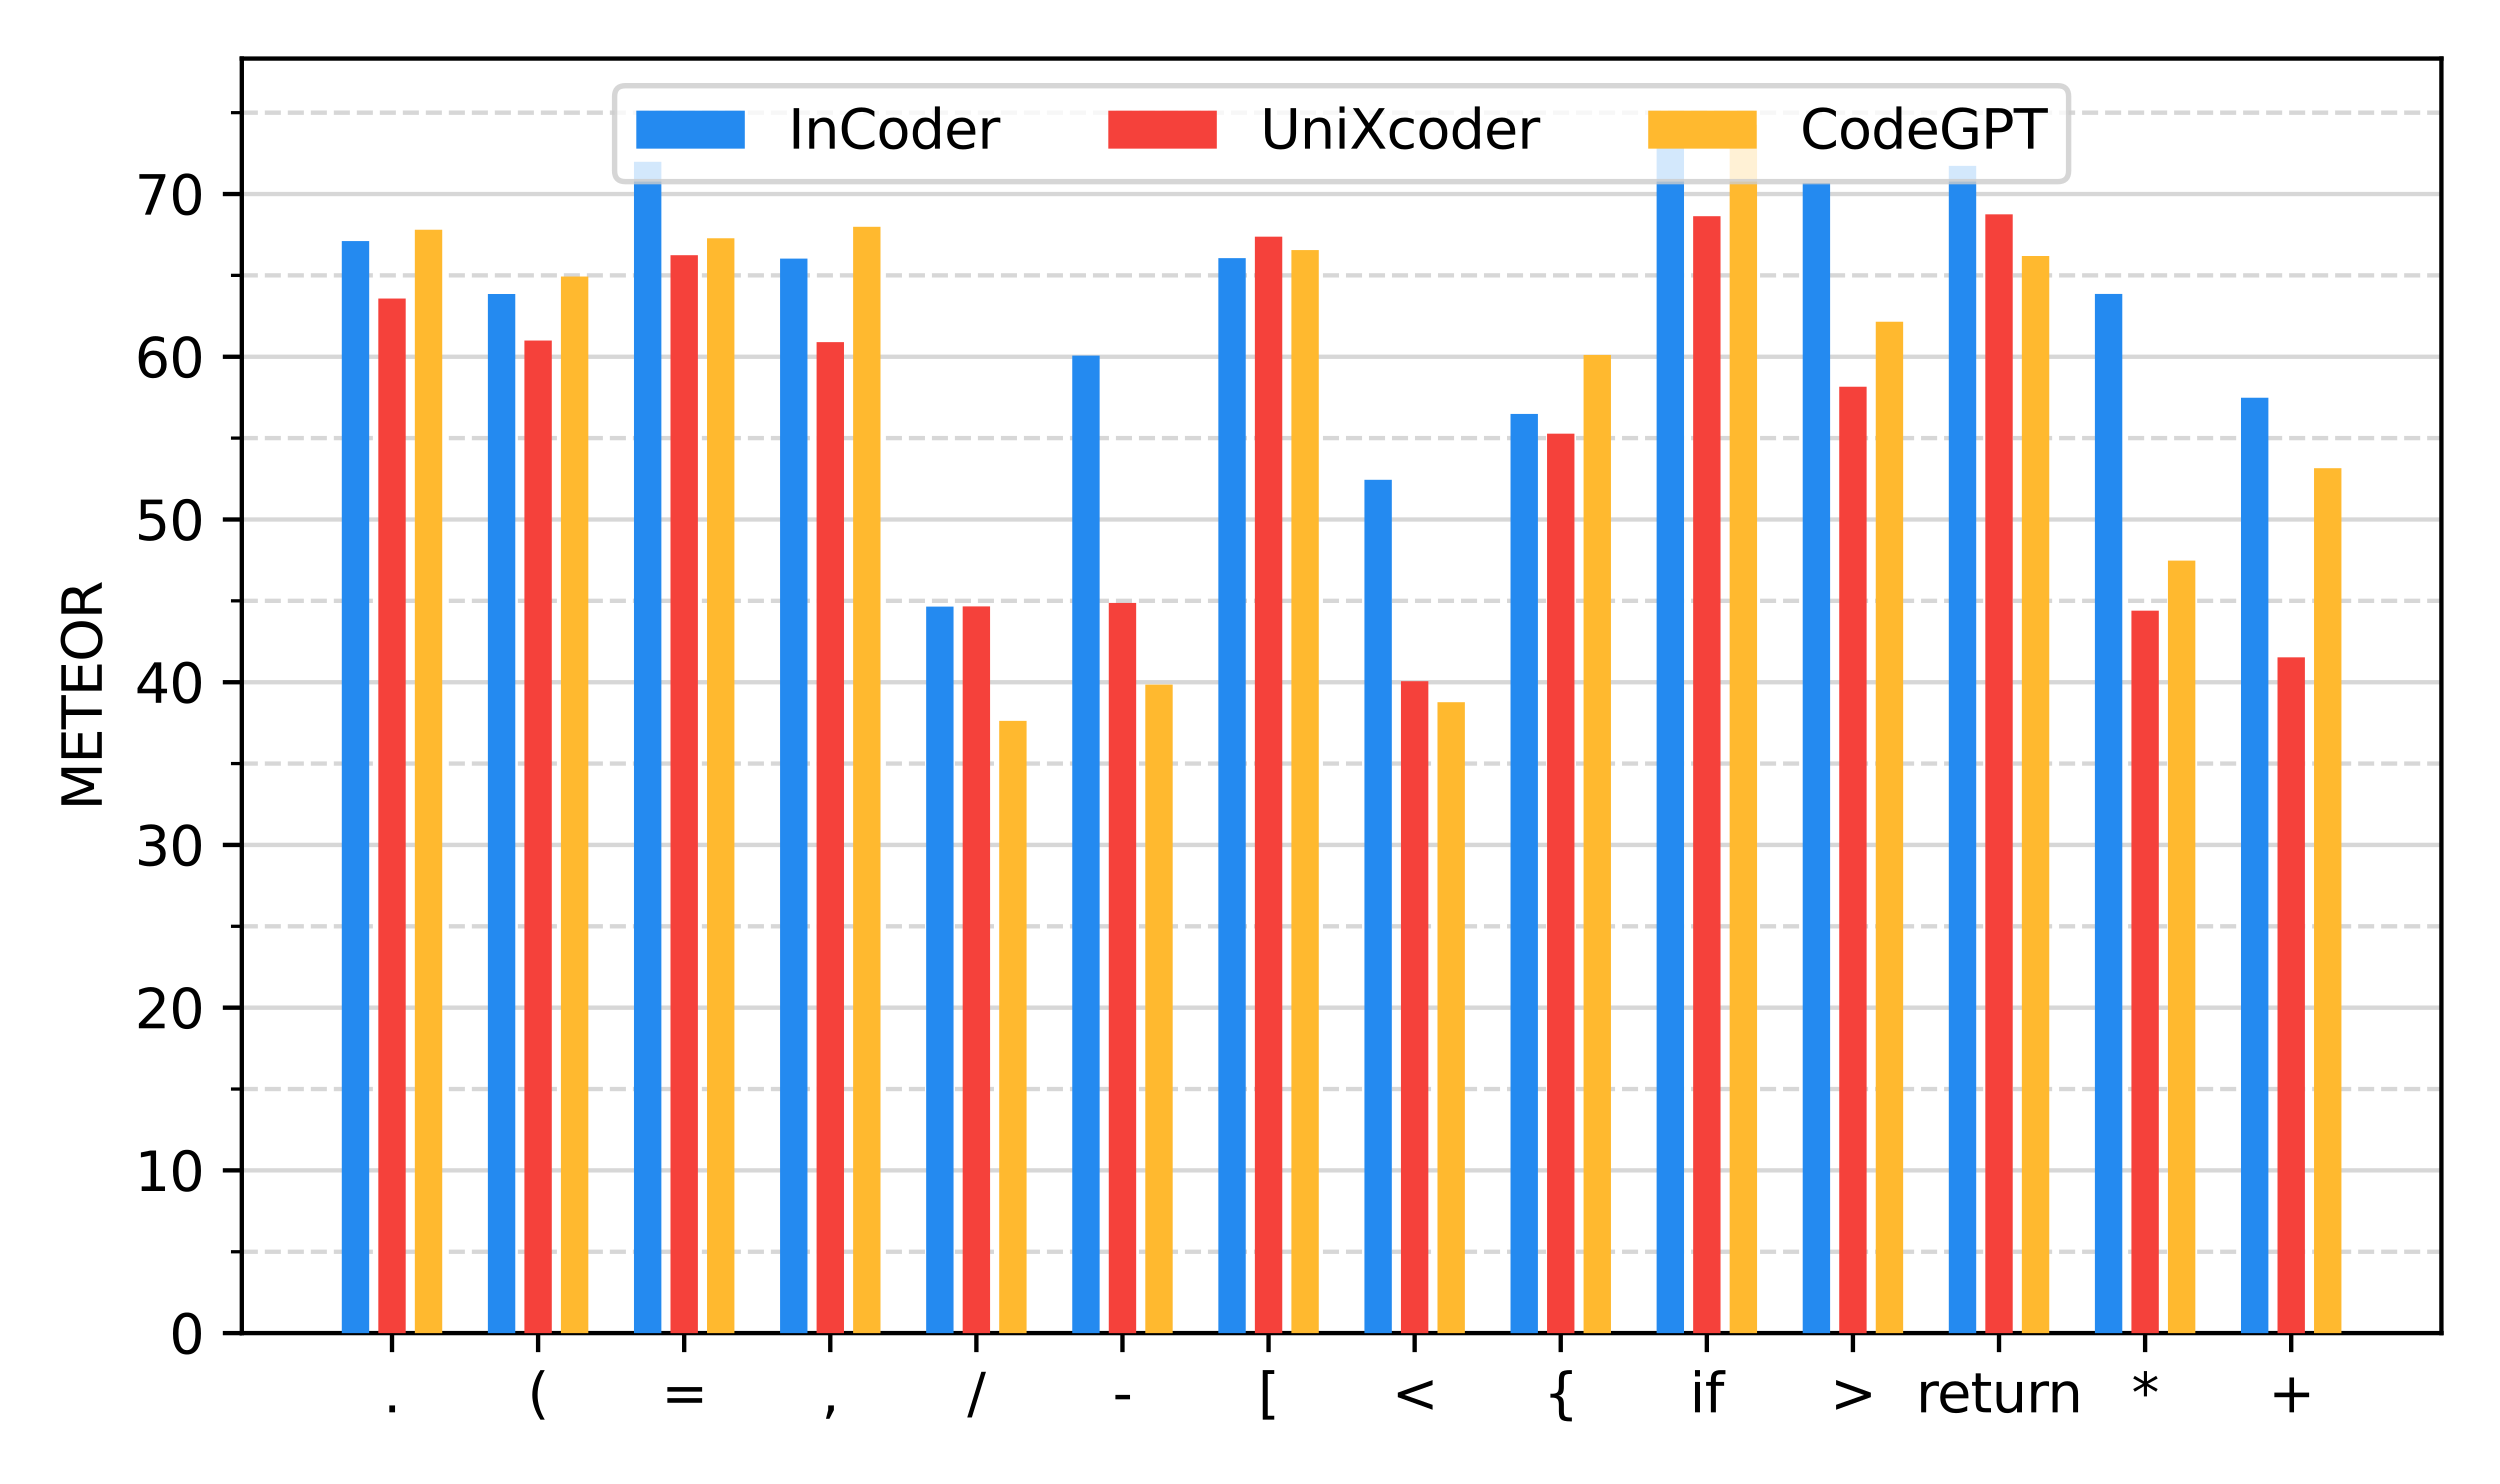 <?xml version="1.0" encoding="utf-8" standalone="no"?>
<!DOCTYPE svg PUBLIC "-//W3C//DTD SVG 1.1//EN"
  "http://www.w3.org/Graphics/SVG/1.1/DTD/svg11.dtd">
<svg xmlns:xlink="http://www.w3.org/1999/xlink" width="460.8pt" height="273.6pt" viewBox="0 0 460.8 273.6" xmlns="http://www.w3.org/2000/svg" version="1.1">
 <defs>
  <style type="text/css">*{stroke-linejoin: round; stroke-linecap: butt}</style>
 </defs>
 <g id="figure_1">
  <g id="patch_1">
   <path d="M 0 273.6 
L 460.8 273.6 
L 460.8 0 
L 0 0 
z
" style="fill: #ffffff"/>
  </g>
  <g id="axes_1">
   <g id="patch_2">
    <path d="M 44.57 245.72 
L 450 245.72 
L 450 10.8 
L 44.57 10.8 
z
" style="fill: #ffffff"/>
   </g>
   <g id="matplotlib.axis_1">
    <g id="xtick_1">
     <g id="line2d_1">
      <defs>
       <path id="me55e701be4" d="M 0 0 
L 0 3.5 
" style="stroke: #000000; stroke-width: 0.8"/>
      </defs>
      <g>
       <use xlink:href="#me55e701be4" x="72.255" y="245.72" style="stroke: #000000; stroke-width: 0.8"/>
      </g>
     </g>
     <g id="text_1">
      <!-- . -->
      <g transform="translate(70.666 260.318) scale(0.1 -0.1)">
       <defs>
        <path id="DejaVuSans-2e" d="M 684 794 
L 1344 794 
L 1344 0 
L 684 0 
L 684 794 
z
" transform="scale(0.016)"/>
       </defs>
       <use xlink:href="#DejaVuSans-2e"/>
      </g>
     </g>
    </g>
    <g id="xtick_2">
     <g id="line2d_2">
      <g>
       <use xlink:href="#me55e701be4" x="99.183" y="245.72" style="stroke: #000000; stroke-width: 0.8"/>
      </g>
     </g>
     <g id="text_2">
      <!-- ( -->
      <g transform="translate(97.232 260.318) scale(0.1 -0.1)">
       <defs>
        <path id="DejaVuSans-28" d="M 1984 4856 
Q 1566 4138 1362 3434 
Q 1159 2731 1159 2009 
Q 1159 1288 1364 580 
Q 1569 -128 1984 -844 
L 1484 -844 
Q 1016 -109 783 600 
Q 550 1309 550 2009 
Q 550 2706 781 3412 
Q 1013 4119 1484 4856 
L 1984 4856 
z
" transform="scale(0.016)"/>
       </defs>
       <use xlink:href="#DejaVuSans-28"/>
      </g>
     </g>
    </g>
    <g id="xtick_3">
     <g id="line2d_3">
      <g>
       <use xlink:href="#me55e701be4" x="126.11" y="245.72" style="stroke: #000000; stroke-width: 0.8"/>
      </g>
     </g>
     <g id="text_3">
      <!-- = -->
      <g transform="translate(121.921 260.318) scale(0.1 -0.1)">
       <defs>
        <path id="DejaVuSans-3d" d="M 678 2906 
L 4684 2906 
L 4684 2381 
L 678 2381 
L 678 2906 
z
M 678 1631 
L 4684 1631 
L 4684 1100 
L 678 1100 
L 678 1631 
z
" transform="scale(0.016)"/>
       </defs>
       <use xlink:href="#DejaVuSans-3d"/>
      </g>
     </g>
    </g>
    <g id="xtick_4">
     <g id="line2d_4">
      <g>
       <use xlink:href="#me55e701be4" x="153.038" y="245.72" style="stroke: #000000; stroke-width: 0.8"/>
      </g>
     </g>
     <g id="text_4">
      <!-- , -->
      <g transform="translate(151.449 260.318) scale(0.1 -0.1)">
       <defs>
        <path id="DejaVuSans-2c" d="M 750 794 
L 1409 794 
L 1409 256 
L 897 -744 
L 494 -744 
L 750 256 
L 750 794 
z
" transform="scale(0.016)"/>
       </defs>
       <use xlink:href="#DejaVuSans-2c"/>
      </g>
     </g>
    </g>
    <g id="xtick_5">
     <g id="line2d_5">
      <g>
       <use xlink:href="#me55e701be4" x="179.966" y="245.72" style="stroke: #000000; stroke-width: 0.8"/>
      </g>
     </g>
     <g id="text_5">
      <!-- / -->
      <g transform="translate(178.281 260.318) scale(0.1 -0.1)">
       <defs>
        <path id="DejaVuSans-2f" d="M 1625 4666 
L 2156 4666 
L 531 -594 
L 0 -594 
L 1625 4666 
z
" transform="scale(0.016)"/>
       </defs>
       <use xlink:href="#DejaVuSans-2f"/>
      </g>
     </g>
    </g>
    <g id="xtick_6">
     <g id="line2d_6">
      <g>
       <use xlink:href="#me55e701be4" x="206.893" y="245.72" style="stroke: #000000; stroke-width: 0.8"/>
      </g>
     </g>
     <g id="text_6">
      <!-- - -->
      <g transform="translate(205.09 260.318) scale(0.1 -0.1)">
       <defs>
        <path id="DejaVuSans-2d" d="M 313 2009 
L 1997 2009 
L 1997 1497 
L 313 1497 
L 313 2009 
z
" transform="scale(0.016)"/>
       </defs>
       <use xlink:href="#DejaVuSans-2d"/>
      </g>
     </g>
    </g>
    <g id="xtick_7">
     <g id="line2d_7">
      <g>
       <use xlink:href="#me55e701be4" x="233.821" y="245.72" style="stroke: #000000; stroke-width: 0.8"/>
      </g>
     </g>
     <g id="text_7">
      <!-- [ -->
      <g transform="translate(231.87 260.318) scale(0.1 -0.1)">
       <defs>
        <path id="DejaVuSans-5b" d="M 550 4863 
L 1875 4863 
L 1875 4416 
L 1125 4416 
L 1125 -397 
L 1875 -397 
L 1875 -844 
L 550 -844 
L 550 4863 
z
" transform="scale(0.016)"/>
       </defs>
       <use xlink:href="#DejaVuSans-5b"/>
      </g>
     </g>
    </g>
    <g id="xtick_8">
     <g id="line2d_8">
      <g>
       <use xlink:href="#me55e701be4" x="260.749" y="245.72" style="stroke: #000000; stroke-width: 0.8"/>
      </g>
     </g>
     <g id="text_8">
      <!-- &lt; -->
      <g transform="translate(256.559 260.318) scale(0.1 -0.1)">
       <defs>
        <path id="DejaVuSans-3c" d="M 4684 3150 
L 1459 2003 
L 4684 863 
L 4684 294 
L 678 1747 
L 678 2266 
L 4684 3719 
L 4684 3150 
z
" transform="scale(0.016)"/>
       </defs>
       <use xlink:href="#DejaVuSans-3c"/>
      </g>
     </g>
    </g>
    <g id="xtick_9">
     <g id="line2d_9">
      <g>
       <use xlink:href="#me55e701be4" x="287.677" y="245.72" style="stroke: #000000; stroke-width: 0.8"/>
      </g>
     </g>
     <g id="text_9">
      <!-- { -->
      <g transform="translate(284.495 260.318) scale(0.1 -0.1)">
       <defs>
        <path id="DejaVuSans-7b" d="M 3272 -594 
L 3272 -1044 
L 3078 -1044 
Q 2300 -1044 2036 -812 
Q 1772 -581 1772 109 
L 1772 856 
Q 1772 1328 1603 1509 
Q 1434 1691 991 1691 
L 800 1691 
L 800 2138 
L 991 2138 
Q 1438 2138 1605 2317 
Q 1772 2497 1772 2963 
L 1772 3713 
Q 1772 4403 2036 4633 
Q 2300 4863 3078 4863 
L 3272 4863 
L 3272 4416 
L 3059 4416 
Q 2619 4416 2484 4278 
Q 2350 4141 2350 3700 
L 2350 2925 
Q 2350 2434 2208 2212 
Q 2066 1991 1722 1913 
Q 2069 1828 2209 1606 
Q 2350 1384 2350 897 
L 2350 122 
Q 2350 -319 2484 -456 
Q 2619 -594 3059 -594 
L 3272 -594 
z
" transform="scale(0.016)"/>
       </defs>
       <use xlink:href="#DejaVuSans-7b"/>
      </g>
     </g>
    </g>
    <g id="xtick_10">
     <g id="line2d_10">
      <g>
       <use xlink:href="#me55e701be4" x="314.604" y="245.72" style="stroke: #000000; stroke-width: 0.8"/>
      </g>
     </g>
     <g id="text_10">
      <!-- if -->
      <g transform="translate(311.455 260.318) scale(0.1 -0.1)">
       <defs>
        <path id="DejaVuSans-69" d="M 603 3500 
L 1178 3500 
L 1178 0 
L 603 0 
L 603 3500 
z
M 603 4863 
L 1178 4863 
L 1178 4134 
L 603 4134 
L 603 4863 
z
" transform="scale(0.016)"/>
        <path id="DejaVuSans-66" d="M 2375 4863 
L 2375 4384 
L 1825 4384 
Q 1516 4384 1395 4259 
Q 1275 4134 1275 3809 
L 1275 3500 
L 2222 3500 
L 2222 3053 
L 1275 3053 
L 1275 0 
L 697 0 
L 697 3053 
L 147 3053 
L 147 3500 
L 697 3500 
L 697 3744 
Q 697 4328 969 4595 
Q 1241 4863 1831 4863 
L 2375 4863 
z
" transform="scale(0.016)"/>
       </defs>
       <use xlink:href="#DejaVuSans-69"/>
       <use xlink:href="#DejaVuSans-66" x="27.783"/>
      </g>
     </g>
    </g>
    <g id="xtick_11">
     <g id="line2d_11">
      <g>
       <use xlink:href="#me55e701be4" x="341.532" y="245.72" style="stroke: #000000; stroke-width: 0.8"/>
      </g>
     </g>
     <g id="text_11">
      <!-- &gt; -->
      <g transform="translate(337.342 260.318) scale(0.1 -0.1)">
       <defs>
        <path id="DejaVuSans-3e" d="M 678 3150 
L 678 3719 
L 4684 2266 
L 4684 1747 
L 678 294 
L 678 863 
L 3897 2003 
L 678 3150 
z
" transform="scale(0.016)"/>
       </defs>
       <use xlink:href="#DejaVuSans-3e"/>
      </g>
     </g>
    </g>
    <g id="xtick_12">
     <g id="line2d_12">
      <g>
       <use xlink:href="#me55e701be4" x="368.46" y="245.72" style="stroke: #000000; stroke-width: 0.8"/>
      </g>
     </g>
     <g id="text_12">
      <!-- return -->
      <g transform="translate(353.174 260.318) scale(0.1 -0.1)">
       <defs>
        <path id="DejaVuSans-72" d="M 2631 2963 
Q 2534 3019 2420 3045 
Q 2306 3072 2169 3072 
Q 1681 3072 1420 2755 
Q 1159 2438 1159 1844 
L 1159 0 
L 581 0 
L 581 3500 
L 1159 3500 
L 1159 2956 
Q 1341 3275 1631 3429 
Q 1922 3584 2338 3584 
Q 2397 3584 2469 3576 
Q 2541 3569 2628 3553 
L 2631 2963 
z
" transform="scale(0.016)"/>
        <path id="DejaVuSans-65" d="M 3597 1894 
L 3597 1613 
L 953 1613 
Q 991 1019 1311 708 
Q 1631 397 2203 397 
Q 2534 397 2845 478 
Q 3156 559 3463 722 
L 3463 178 
Q 3153 47 2828 -22 
Q 2503 -91 2169 -91 
Q 1331 -91 842 396 
Q 353 884 353 1716 
Q 353 2575 817 3079 
Q 1281 3584 2069 3584 
Q 2775 3584 3186 3129 
Q 3597 2675 3597 1894 
z
M 3022 2063 
Q 3016 2534 2758 2815 
Q 2500 3097 2075 3097 
Q 1594 3097 1305 2825 
Q 1016 2553 972 2059 
L 3022 2063 
z
" transform="scale(0.016)"/>
        <path id="DejaVuSans-74" d="M 1172 4494 
L 1172 3500 
L 2356 3500 
L 2356 3053 
L 1172 3053 
L 1172 1153 
Q 1172 725 1289 603 
Q 1406 481 1766 481 
L 2356 481 
L 2356 0 
L 1766 0 
Q 1100 0 847 248 
Q 594 497 594 1153 
L 594 3053 
L 172 3053 
L 172 3500 
L 594 3500 
L 594 4494 
L 1172 4494 
z
" transform="scale(0.016)"/>
        <path id="DejaVuSans-75" d="M 544 1381 
L 544 3500 
L 1119 3500 
L 1119 1403 
Q 1119 906 1312 657 
Q 1506 409 1894 409 
Q 2359 409 2629 706 
Q 2900 1003 2900 1516 
L 2900 3500 
L 3475 3500 
L 3475 0 
L 2900 0 
L 2900 538 
Q 2691 219 2414 64 
Q 2138 -91 1772 -91 
Q 1169 -91 856 284 
Q 544 659 544 1381 
z
M 1991 3584 
L 1991 3584 
z
" transform="scale(0.016)"/>
        <path id="DejaVuSans-6e" d="M 3513 2113 
L 3513 0 
L 2938 0 
L 2938 2094 
Q 2938 2591 2744 2837 
Q 2550 3084 2163 3084 
Q 1697 3084 1428 2787 
Q 1159 2491 1159 1978 
L 1159 0 
L 581 0 
L 581 3500 
L 1159 3500 
L 1159 2956 
Q 1366 3272 1645 3428 
Q 1925 3584 2291 3584 
Q 2894 3584 3203 3211 
Q 3513 2838 3513 2113 
z
" transform="scale(0.016)"/>
       </defs>
       <use xlink:href="#DejaVuSans-72"/>
       <use xlink:href="#DejaVuSans-65" x="38.863"/>
       <use xlink:href="#DejaVuSans-74" x="100.387"/>
       <use xlink:href="#DejaVuSans-75" x="139.596"/>
       <use xlink:href="#DejaVuSans-72" x="202.975"/>
       <use xlink:href="#DejaVuSans-6e" x="242.338"/>
      </g>
     </g>
    </g>
    <g id="xtick_13">
     <g id="line2d_13">
      <g>
       <use xlink:href="#me55e701be4" x="395.387" y="245.72" style="stroke: #000000; stroke-width: 0.8"/>
      </g>
     </g>
     <g id="text_13">
      <!-- * -->
      <g transform="translate(392.887 260.318) scale(0.1 -0.1)">
       <defs>
        <path id="DejaVuSans-2a" d="M 3009 3897 
L 1888 3291 
L 3009 2681 
L 2828 2375 
L 1778 3009 
L 1778 1831 
L 1422 1831 
L 1422 3009 
L 372 2375 
L 191 2681 
L 1313 3291 
L 191 3897 
L 372 4206 
L 1422 3572 
L 1422 4750 
L 1778 4750 
L 1778 3572 
L 2828 4206 
L 3009 3897 
z
" transform="scale(0.016)"/>
       </defs>
       <use xlink:href="#DejaVuSans-2a"/>
      </g>
     </g>
    </g>
    <g id="xtick_14">
     <g id="line2d_14">
      <g>
       <use xlink:href="#me55e701be4" x="422.315" y="245.72" style="stroke: #000000; stroke-width: 0.8"/>
      </g>
     </g>
     <g id="text_14">
      <!-- + -->
      <g transform="translate(418.125 260.318) scale(0.1 -0.1)">
       <defs>
        <path id="DejaVuSans-2b" d="M 2944 4013 
L 2944 2272 
L 4684 2272 
L 4684 1741 
L 2944 1741 
L 2944 0 
L 2419 0 
L 2419 1741 
L 678 1741 
L 678 2272 
L 2419 2272 
L 2419 4013 
L 2944 4013 
z
" transform="scale(0.016)"/>
       </defs>
       <use xlink:href="#DejaVuSans-2b"/>
      </g>
     </g>
    </g>
   </g>
   <g id="matplotlib.axis_2">
    <g id="ytick_1">
     <g id="line2d_15">
      <path d="M 44.57 245.72 
L 450 245.72 
" clip-path="url(#pa4c1c403ea)" style="fill: none; stroke: #b0b0b0; stroke-opacity: 0.5; stroke-width: 0.8; stroke-linecap: square"/>
     </g>
     <g id="line2d_16">
      <defs>
       <path id="m1d7ba1946b" d="M 0 0 
L -3.5 0 
" style="stroke: #000000; stroke-width: 0.8"/>
      </defs>
      <g>
       <use xlink:href="#m1d7ba1946b" x="44.57" y="245.72" style="stroke: #000000; stroke-width: 0.8"/>
      </g>
     </g>
     <g id="text_15">
      <!-- 0 -->
      <g transform="translate(31.207 249.519) scale(0.1 -0.1)">
       <defs>
        <path id="DejaVuSans-30" d="M 2034 4250 
Q 1547 4250 1301 3770 
Q 1056 3291 1056 2328 
Q 1056 1369 1301 889 
Q 1547 409 2034 409 
Q 2525 409 2770 889 
Q 3016 1369 3016 2328 
Q 3016 3291 2770 3770 
Q 2525 4250 2034 4250 
z
M 2034 4750 
Q 2819 4750 3233 4129 
Q 3647 3509 3647 2328 
Q 3647 1150 3233 529 
Q 2819 -91 2034 -91 
Q 1250 -91 836 529 
Q 422 1150 422 2328 
Q 422 3509 836 4129 
Q 1250 4750 2034 4750 
z
" transform="scale(0.016)"/>
       </defs>
       <use xlink:href="#DejaVuSans-30"/>
      </g>
     </g>
    </g>
    <g id="ytick_2">
     <g id="line2d_17">
      <path d="M 44.57 215.726 
L 450 215.726 
" clip-path="url(#pa4c1c403ea)" style="fill: none; stroke: #b0b0b0; stroke-opacity: 0.5; stroke-width: 0.8; stroke-linecap: square"/>
     </g>
     <g id="line2d_18">
      <g>
       <use xlink:href="#m1d7ba1946b" x="44.57" y="215.726" style="stroke: #000000; stroke-width: 0.8"/>
      </g>
     </g>
     <g id="text_16">
      <!-- 10 -->
      <g transform="translate(24.845 219.526) scale(0.1 -0.1)">
       <defs>
        <path id="DejaVuSans-31" d="M 794 531 
L 1825 531 
L 1825 4091 
L 703 3866 
L 703 4441 
L 1819 4666 
L 2450 4666 
L 2450 531 
L 3481 531 
L 3481 0 
L 794 0 
L 794 531 
z
" transform="scale(0.016)"/>
       </defs>
       <use xlink:href="#DejaVuSans-31"/>
       <use xlink:href="#DejaVuSans-30" x="63.623"/>
      </g>
     </g>
    </g>
    <g id="ytick_3">
     <g id="line2d_19">
      <path d="M 44.57 185.733 
L 450 185.733 
" clip-path="url(#pa4c1c403ea)" style="fill: none; stroke: #b0b0b0; stroke-opacity: 0.5; stroke-width: 0.8; stroke-linecap: square"/>
     </g>
     <g id="line2d_20">
      <g>
       <use xlink:href="#m1d7ba1946b" x="44.57" y="185.733" style="stroke: #000000; stroke-width: 0.8"/>
      </g>
     </g>
     <g id="text_17">
      <!-- 20 -->
      <g transform="translate(24.845 189.532) scale(0.1 -0.1)">
       <defs>
        <path id="DejaVuSans-32" d="M 1228 531 
L 3431 531 
L 3431 0 
L 469 0 
L 469 531 
Q 828 903 1448 1529 
Q 2069 2156 2228 2338 
Q 2531 2678 2651 2914 
Q 2772 3150 2772 3378 
Q 2772 3750 2511 3984 
Q 2250 4219 1831 4219 
Q 1534 4219 1204 4116 
Q 875 4013 500 3803 
L 500 4441 
Q 881 4594 1212 4672 
Q 1544 4750 1819 4750 
Q 2544 4750 2975 4387 
Q 3406 4025 3406 3419 
Q 3406 3131 3298 2873 
Q 3191 2616 2906 2266 
Q 2828 2175 2409 1742 
Q 1991 1309 1228 531 
z
" transform="scale(0.016)"/>
       </defs>
       <use xlink:href="#DejaVuSans-32"/>
       <use xlink:href="#DejaVuSans-30" x="63.623"/>
      </g>
     </g>
    </g>
    <g id="ytick_4">
     <g id="line2d_21">
      <path d="M 44.57 155.739 
L 450 155.739 
" clip-path="url(#pa4c1c403ea)" style="fill: none; stroke: #b0b0b0; stroke-opacity: 0.5; stroke-width: 0.8; stroke-linecap: square"/>
     </g>
     <g id="line2d_22">
      <g>
       <use xlink:href="#m1d7ba1946b" x="44.57" y="155.739" style="stroke: #000000; stroke-width: 0.8"/>
      </g>
     </g>
     <g id="text_18">
      <!-- 30 -->
      <g transform="translate(24.845 159.538) scale(0.1 -0.1)">
       <defs>
        <path id="DejaVuSans-33" d="M 2597 2516 
Q 3050 2419 3304 2112 
Q 3559 1806 3559 1356 
Q 3559 666 3084 287 
Q 2609 -91 1734 -91 
Q 1441 -91 1130 -33 
Q 819 25 488 141 
L 488 750 
Q 750 597 1062 519 
Q 1375 441 1716 441 
Q 2309 441 2620 675 
Q 2931 909 2931 1356 
Q 2931 1769 2642 2001 
Q 2353 2234 1838 2234 
L 1294 2234 
L 1294 2753 
L 1863 2753 
Q 2328 2753 2575 2939 
Q 2822 3125 2822 3475 
Q 2822 3834 2567 4026 
Q 2313 4219 1838 4219 
Q 1578 4219 1281 4162 
Q 984 4106 628 3988 
L 628 4550 
Q 988 4650 1302 4700 
Q 1616 4750 1894 4750 
Q 2613 4750 3031 4423 
Q 3450 4097 3450 3541 
Q 3450 3153 3228 2886 
Q 3006 2619 2597 2516 
z
" transform="scale(0.016)"/>
       </defs>
       <use xlink:href="#DejaVuSans-33"/>
       <use xlink:href="#DejaVuSans-30" x="63.623"/>
      </g>
     </g>
    </g>
    <g id="ytick_5">
     <g id="line2d_23">
      <path d="M 44.57 125.745 
L 450 125.745 
" clip-path="url(#pa4c1c403ea)" style="fill: none; stroke: #b0b0b0; stroke-opacity: 0.5; stroke-width: 0.8; stroke-linecap: square"/>
     </g>
     <g id="line2d_24">
      <g>
       <use xlink:href="#m1d7ba1946b" x="44.57" y="125.745" style="stroke: #000000; stroke-width: 0.8"/>
      </g>
     </g>
     <g id="text_19">
      <!-- 40 -->
      <g transform="translate(24.845 129.544) scale(0.1 -0.1)">
       <defs>
        <path id="DejaVuSans-34" d="M 2419 4116 
L 825 1625 
L 2419 1625 
L 2419 4116 
z
M 2253 4666 
L 3047 4666 
L 3047 1625 
L 3713 1625 
L 3713 1100 
L 3047 1100 
L 3047 0 
L 2419 0 
L 2419 1100 
L 313 1100 
L 313 1709 
L 2253 4666 
z
" transform="scale(0.016)"/>
       </defs>
       <use xlink:href="#DejaVuSans-34"/>
       <use xlink:href="#DejaVuSans-30" x="63.623"/>
      </g>
     </g>
    </g>
    <g id="ytick_6">
     <g id="line2d_25">
      <path d="M 44.57 95.752 
L 450 95.752 
" clip-path="url(#pa4c1c403ea)" style="fill: none; stroke: #b0b0b0; stroke-opacity: 0.5; stroke-width: 0.8; stroke-linecap: square"/>
     </g>
     <g id="line2d_26">
      <g>
       <use xlink:href="#m1d7ba1946b" x="44.57" y="95.752" style="stroke: #000000; stroke-width: 0.8"/>
      </g>
     </g>
     <g id="text_20">
      <!-- 50 -->
      <g transform="translate(24.845 99.551) scale(0.1 -0.1)">
       <defs>
        <path id="DejaVuSans-35" d="M 691 4666 
L 3169 4666 
L 3169 4134 
L 1269 4134 
L 1269 2991 
Q 1406 3038 1543 3061 
Q 1681 3084 1819 3084 
Q 2600 3084 3056 2656 
Q 3513 2228 3513 1497 
Q 3513 744 3044 326 
Q 2575 -91 1722 -91 
Q 1428 -91 1123 -41 
Q 819 9 494 109 
L 494 744 
Q 775 591 1075 516 
Q 1375 441 1709 441 
Q 2250 441 2565 725 
Q 2881 1009 2881 1497 
Q 2881 1984 2565 2268 
Q 2250 2553 1709 2553 
Q 1456 2553 1204 2497 
Q 953 2441 691 2322 
L 691 4666 
z
" transform="scale(0.016)"/>
       </defs>
       <use xlink:href="#DejaVuSans-35"/>
       <use xlink:href="#DejaVuSans-30" x="63.623"/>
      </g>
     </g>
    </g>
    <g id="ytick_7">
     <g id="line2d_27">
      <path d="M 44.57 65.758 
L 450 65.758 
" clip-path="url(#pa4c1c403ea)" style="fill: none; stroke: #b0b0b0; stroke-opacity: 0.5; stroke-width: 0.8; stroke-linecap: square"/>
     </g>
     <g id="line2d_28">
      <g>
       <use xlink:href="#m1d7ba1946b" x="44.57" y="65.758" style="stroke: #000000; stroke-width: 0.8"/>
      </g>
     </g>
     <g id="text_21">
      <!-- 60 -->
      <g transform="translate(24.845 69.557) scale(0.1 -0.1)">
       <defs>
        <path id="DejaVuSans-36" d="M 2113 2584 
Q 1688 2584 1439 2293 
Q 1191 2003 1191 1497 
Q 1191 994 1439 701 
Q 1688 409 2113 409 
Q 2538 409 2786 701 
Q 3034 994 3034 1497 
Q 3034 2003 2786 2293 
Q 2538 2584 2113 2584 
z
M 3366 4563 
L 3366 3988 
Q 3128 4100 2886 4159 
Q 2644 4219 2406 4219 
Q 1781 4219 1451 3797 
Q 1122 3375 1075 2522 
Q 1259 2794 1537 2939 
Q 1816 3084 2150 3084 
Q 2853 3084 3261 2657 
Q 3669 2231 3669 1497 
Q 3669 778 3244 343 
Q 2819 -91 2113 -91 
Q 1303 -91 875 529 
Q 447 1150 447 2328 
Q 447 3434 972 4092 
Q 1497 4750 2381 4750 
Q 2619 4750 2861 4703 
Q 3103 4656 3366 4563 
z
" transform="scale(0.016)"/>
       </defs>
       <use xlink:href="#DejaVuSans-36"/>
       <use xlink:href="#DejaVuSans-30" x="63.623"/>
      </g>
     </g>
    </g>
    <g id="ytick_8">
     <g id="line2d_29">
      <path d="M 44.57 35.764 
L 450 35.764 
" clip-path="url(#pa4c1c403ea)" style="fill: none; stroke: #b0b0b0; stroke-opacity: 0.5; stroke-width: 0.8; stroke-linecap: square"/>
     </g>
     <g id="line2d_30">
      <g>
       <use xlink:href="#m1d7ba1946b" x="44.57" y="35.764" style="stroke: #000000; stroke-width: 0.8"/>
      </g>
     </g>
     <g id="text_22">
      <!-- 70 -->
      <g transform="translate(24.845 39.563) scale(0.1 -0.1)">
       <defs>
        <path id="DejaVuSans-37" d="M 525 4666 
L 3525 4666 
L 3525 4397 
L 1831 0 
L 1172 0 
L 2766 4134 
L 525 4134 
L 525 4666 
z
" transform="scale(0.016)"/>
       </defs>
       <use xlink:href="#DejaVuSans-37"/>
       <use xlink:href="#DejaVuSans-30" x="63.623"/>
      </g>
     </g>
    </g>
    <g id="ytick_9">
     <g id="line2d_31">
      <path d="M 44.57 230.723 
L 450 230.723 
" clip-path="url(#pa4c1c403ea)" style="fill: none; stroke-dasharray: 2.96,1.28; stroke-dashoffset: 0; stroke: #b0b0b0; stroke-opacity: 0.5; stroke-width: 0.8"/>
     </g>
     <g id="line2d_32">
      <defs>
       <path id="mb977c8594a" d="M 0 0 
L -2 0 
" style="stroke: #000000; stroke-width: 0.6"/>
      </defs>
      <g>
       <use xlink:href="#mb977c8594a" x="44.57" y="230.723" style="stroke: #000000; stroke-width: 0.6"/>
      </g>
     </g>
    </g>
    <g id="ytick_10">
     <g id="line2d_33">
      <path d="M 44.57 200.729 
L 450 200.729 
" clip-path="url(#pa4c1c403ea)" style="fill: none; stroke-dasharray: 2.96,1.28; stroke-dashoffset: 0; stroke: #b0b0b0; stroke-opacity: 0.5; stroke-width: 0.8"/>
     </g>
     <g id="line2d_34">
      <g>
       <use xlink:href="#mb977c8594a" x="44.57" y="200.729" style="stroke: #000000; stroke-width: 0.6"/>
      </g>
     </g>
    </g>
    <g id="ytick_11">
     <g id="line2d_35">
      <path d="M 44.57 170.736 
L 450 170.736 
" clip-path="url(#pa4c1c403ea)" style="fill: none; stroke-dasharray: 2.96,1.28; stroke-dashoffset: 0; stroke: #b0b0b0; stroke-opacity: 0.5; stroke-width: 0.8"/>
     </g>
     <g id="line2d_36">
      <g>
       <use xlink:href="#mb977c8594a" x="44.57" y="170.736" style="stroke: #000000; stroke-width: 0.6"/>
      </g>
     </g>
    </g>
    <g id="ytick_12">
     <g id="line2d_37">
      <path d="M 44.57 140.742 
L 450 140.742 
" clip-path="url(#pa4c1c403ea)" style="fill: none; stroke-dasharray: 2.96,1.28; stroke-dashoffset: 0; stroke: #b0b0b0; stroke-opacity: 0.5; stroke-width: 0.8"/>
     </g>
     <g id="line2d_38">
      <g>
       <use xlink:href="#mb977c8594a" x="44.57" y="140.742" style="stroke: #000000; stroke-width: 0.6"/>
      </g>
     </g>
    </g>
    <g id="ytick_13">
     <g id="line2d_39">
      <path d="M 44.57 110.748 
L 450 110.748 
" clip-path="url(#pa4c1c403ea)" style="fill: none; stroke-dasharray: 2.96,1.28; stroke-dashoffset: 0; stroke: #b0b0b0; stroke-opacity: 0.5; stroke-width: 0.8"/>
     </g>
     <g id="line2d_40">
      <g>
       <use xlink:href="#mb977c8594a" x="44.57" y="110.748" style="stroke: #000000; stroke-width: 0.6"/>
      </g>
     </g>
    </g>
    <g id="ytick_14">
     <g id="line2d_41">
      <path d="M 44.57 80.755 
L 450 80.755 
" clip-path="url(#pa4c1c403ea)" style="fill: none; stroke-dasharray: 2.96,1.28; stroke-dashoffset: 0; stroke: #b0b0b0; stroke-opacity: 0.5; stroke-width: 0.8"/>
     </g>
     <g id="line2d_42">
      <g>
       <use xlink:href="#mb977c8594a" x="44.57" y="80.755" style="stroke: #000000; stroke-width: 0.6"/>
      </g>
     </g>
    </g>
    <g id="ytick_15">
     <g id="line2d_43">
      <path d="M 44.57 50.761 
L 450 50.761 
" clip-path="url(#pa4c1c403ea)" style="fill: none; stroke-dasharray: 2.96,1.28; stroke-dashoffset: 0; stroke: #b0b0b0; stroke-opacity: 0.5; stroke-width: 0.8"/>
     </g>
     <g id="line2d_44">
      <g>
       <use xlink:href="#mb977c8594a" x="44.57" y="50.761" style="stroke: #000000; stroke-width: 0.6"/>
      </g>
     </g>
    </g>
    <g id="ytick_16">
     <g id="line2d_45">
      <path d="M 44.57 20.767 
L 450 20.767 
" clip-path="url(#pa4c1c403ea)" style="fill: none; stroke-dasharray: 2.96,1.28; stroke-dashoffset: 0; stroke: #b0b0b0; stroke-opacity: 0.5; stroke-width: 0.8"/>
     </g>
     <g id="line2d_46">
      <g>
       <use xlink:href="#mb977c8594a" x="44.57" y="20.767" style="stroke: #000000; stroke-width: 0.6"/>
      </g>
     </g>
    </g>
    <g id="text_23">
     <!-- METEOR -->
     <g transform="translate(18.765 149.357) rotate(-90) scale(0.1 -0.1)">
      <defs>
       <path id="DejaVuSans-4d" d="M 628 4666 
L 1569 4666 
L 2759 1491 
L 3956 4666 
L 4897 4666 
L 4897 0 
L 4281 0 
L 4281 4097 
L 3078 897 
L 2444 897 
L 1241 4097 
L 1241 0 
L 628 0 
L 628 4666 
z
" transform="scale(0.016)"/>
       <path id="DejaVuSans-45" d="M 628 4666 
L 3578 4666 
L 3578 4134 
L 1259 4134 
L 1259 2753 
L 3481 2753 
L 3481 2222 
L 1259 2222 
L 1259 531 
L 3634 531 
L 3634 0 
L 628 0 
L 628 4666 
z
" transform="scale(0.016)"/>
       <path id="DejaVuSans-54" d="M -19 4666 
L 3928 4666 
L 3928 4134 
L 2272 4134 
L 2272 0 
L 1638 0 
L 1638 4134 
L -19 4134 
L -19 4666 
z
" transform="scale(0.016)"/>
       <path id="DejaVuSans-4f" d="M 2522 4238 
Q 1834 4238 1429 3725 
Q 1025 3213 1025 2328 
Q 1025 1447 1429 934 
Q 1834 422 2522 422 
Q 3209 422 3611 934 
Q 4013 1447 4013 2328 
Q 4013 3213 3611 3725 
Q 3209 4238 2522 4238 
z
M 2522 4750 
Q 3503 4750 4090 4092 
Q 4678 3434 4678 2328 
Q 4678 1225 4090 567 
Q 3503 -91 2522 -91 
Q 1538 -91 948 565 
Q 359 1222 359 2328 
Q 359 3434 948 4092 
Q 1538 4750 2522 4750 
z
" transform="scale(0.016)"/>
       <path id="DejaVuSans-52" d="M 2841 2188 
Q 3044 2119 3236 1894 
Q 3428 1669 3622 1275 
L 4263 0 
L 3584 0 
L 2988 1197 
Q 2756 1666 2539 1819 
Q 2322 1972 1947 1972 
L 1259 1972 
L 1259 0 
L 628 0 
L 628 4666 
L 2053 4666 
Q 2853 4666 3247 4331 
Q 3641 3997 3641 3322 
Q 3641 2881 3436 2590 
Q 3231 2300 2841 2188 
z
M 1259 4147 
L 1259 2491 
L 2053 2491 
Q 2509 2491 2742 2702 
Q 2975 2913 2975 3322 
Q 2975 3731 2742 3939 
Q 2509 4147 2053 4147 
L 1259 4147 
z
" transform="scale(0.016)"/>
      </defs>
      <use xlink:href="#DejaVuSans-4d"/>
      <use xlink:href="#DejaVuSans-45" x="86.279"/>
      <use xlink:href="#DejaVuSans-54" x="149.463"/>
      <use xlink:href="#DejaVuSans-45" x="210.547"/>
      <use xlink:href="#DejaVuSans-4f" x="273.73"/>
      <use xlink:href="#DejaVuSans-52" x="352.441"/>
     </g>
    </g>
   </g>
   <g id="patch_3">
    <path d="M 44.57 245.72 
L 44.57 10.8 
" style="fill: none; stroke: #000000; stroke-width: 0.8; stroke-linejoin: miter; stroke-linecap: square"/>
   </g>
   <g id="patch_4">
    <path d="M 450 245.72 
L 450 10.8 
" style="fill: none; stroke: #000000; stroke-width: 0.8; stroke-linejoin: miter; stroke-linecap: square"/>
   </g>
   <g id="patch_5">
    <path d="M 44.57 245.72 
L 450 245.72 
" style="fill: none; stroke: #000000; stroke-width: 0.8; stroke-linejoin: miter; stroke-linecap: square"/>
   </g>
   <g id="patch_6">
    <path d="M 44.57 10.8 
L 450 10.8 
" style="fill: none; stroke: #000000; stroke-width: 0.8; stroke-linejoin: miter; stroke-linecap: square"/>
   </g>
   <g id="patch_7">
    <path d="M 62.999 245.72 
L 68.048 245.72 
L 68.048 44.429 
L 62.999 44.429 
z
" clip-path="url(#pa4c1c403ea)" style="fill: #248af0"/>
   </g>
   <g id="patch_8">
    <path d="M 89.926 245.72 
L 94.975 245.72 
L 94.975 54.19 
L 89.926 54.19 
z
" clip-path="url(#pa4c1c403ea)" style="fill: #248af0"/>
   </g>
   <g id="patch_9">
    <path d="M 116.854 245.72 
L 121.903 245.72 
L 121.903 29.827 
L 116.854 29.827 
z
" clip-path="url(#pa4c1c403ea)" style="fill: #248af0"/>
   </g>
   <g id="patch_10">
    <path d="M 143.782 245.72 
L 148.831 245.72 
L 148.831 47.662 
L 143.782 47.662 
z
" clip-path="url(#pa4c1c403ea)" style="fill: #248af0"/>
   </g>
   <g id="patch_11">
    <path d="M 170.709 245.72 
L 175.758 245.72 
L 175.758 111.804 
L 170.709 111.804 
z
" clip-path="url(#pa4c1c403ea)" style="fill: #248af0"/>
   </g>
   <g id="patch_12">
    <path d="M 197.637 245.72 
L 202.686 245.72 
L 202.686 65.542 
L 197.637 65.542 
z
" clip-path="url(#pa4c1c403ea)" style="fill: #248af0"/>
   </g>
   <g id="patch_13">
    <path d="M 224.565 245.72 
L 229.614 245.72 
L 229.614 47.584 
L 224.565 47.584 
z
" clip-path="url(#pa4c1c403ea)" style="fill: #248af0"/>
   </g>
   <g id="patch_14">
    <path d="M 251.492 245.72 
L 256.541 245.72 
L 256.541 88.44 
L 251.492 88.44 
z
" clip-path="url(#pa4c1c403ea)" style="fill: #248af0"/>
   </g>
   <g id="patch_15">
    <path d="M 278.42 245.72 
L 283.469 245.72 
L 283.469 76.3 
L 278.42 76.3 
z
" clip-path="url(#pa4c1c403ea)" style="fill: #248af0"/>
   </g>
   <g id="patch_16">
    <path d="M 305.348 245.72 
L 310.397 245.72 
L 310.397 21.987 
L 305.348 21.987 
z
" clip-path="url(#pa4c1c403ea)" style="fill: #248af0"/>
   </g>
   <g id="patch_17">
    <path d="M 332.276 245.72 
L 337.324 245.72 
L 337.324 33.729 
L 332.276 33.729 
z
" clip-path="url(#pa4c1c403ea)" style="fill: #248af0"/>
   </g>
   <g id="patch_18">
    <path d="M 359.203 245.72 
L 364.252 245.72 
L 364.252 30.568 
L 359.203 30.568 
z
" clip-path="url(#pa4c1c403ea)" style="fill: #248af0"/>
   </g>
   <g id="patch_19">
    <path d="M 386.131 245.72 
L 391.18 245.72 
L 391.18 54.172 
L 386.131 54.172 
z
" clip-path="url(#pa4c1c403ea)" style="fill: #248af0"/>
   </g>
   <g id="patch_20">
    <path d="M 413.059 245.72 
L 418.108 245.72 
L 418.108 73.307 
L 413.059 73.307 
z
" clip-path="url(#pa4c1c403ea)" style="fill: #248af0"/>
   </g>
   <g id="patch_21">
    <path d="M 69.731 245.72 
L 74.779 245.72 
L 74.779 55.027 
L 69.731 55.027 
z
" clip-path="url(#pa4c1c403ea)" style="fill: #f5413b"/>
   </g>
   <g id="patch_22">
    <path d="M 96.658 245.72 
L 101.707 245.72 
L 101.707 62.765 
L 96.658 62.765 
z
" clip-path="url(#pa4c1c403ea)" style="fill: #f5413b"/>
   </g>
   <g id="patch_23">
    <path d="M 123.586 245.72 
L 128.635 245.72 
L 128.635 47.041 
L 123.586 47.041 
z
" clip-path="url(#pa4c1c403ea)" style="fill: #f5413b"/>
   </g>
   <g id="patch_24">
    <path d="M 150.514 245.72 
L 155.563 245.72 
L 155.563 63.064 
L 150.514 63.064 
z
" clip-path="url(#pa4c1c403ea)" style="fill: #f5413b"/>
   </g>
   <g id="patch_25">
    <path d="M 177.441 245.72 
L 182.49 245.72 
L 182.49 111.774 
L 177.441 111.774 
z
" clip-path="url(#pa4c1c403ea)" style="fill: #f5413b"/>
   </g>
   <g id="patch_26">
    <path d="M 204.369 245.72 
L 209.418 245.72 
L 209.418 111.134 
L 204.369 111.134 
z
" clip-path="url(#pa4c1c403ea)" style="fill: #f5413b"/>
   </g>
   <g id="patch_27">
    <path d="M 231.297 245.72 
L 236.346 245.72 
L 236.346 43.626 
L 231.297 43.626 
z
" clip-path="url(#pa4c1c403ea)" style="fill: #f5413b"/>
   </g>
   <g id="patch_28">
    <path d="M 258.224 245.72 
L 263.273 245.72 
L 263.273 125.553 
L 258.224 125.553 
z
" clip-path="url(#pa4c1c403ea)" style="fill: #f5413b"/>
   </g>
   <g id="patch_29">
    <path d="M 285.152 245.72 
L 290.201 245.72 
L 290.201 79.931 
L 285.152 79.931 
z
" clip-path="url(#pa4c1c403ea)" style="fill: #f5413b"/>
   </g>
   <g id="patch_30">
    <path d="M 312.08 245.72 
L 317.129 245.72 
L 317.129 39.846 
L 312.08 39.846 
z
" clip-path="url(#pa4c1c403ea)" style="fill: #f5413b"/>
   </g>
   <g id="patch_31">
    <path d="M 339.007 245.72 
L 344.056 245.72 
L 344.056 71.277 
L 339.007 71.277 
z
" clip-path="url(#pa4c1c403ea)" style="fill: #f5413b"/>
   </g>
   <g id="patch_32">
    <path d="M 365.935 245.72 
L 370.984 245.72 
L 370.984 39.5 
L 365.935 39.5 
z
" clip-path="url(#pa4c1c403ea)" style="fill: #f5413b"/>
   </g>
   <g id="patch_33">
    <path d="M 392.863 245.72 
L 397.912 245.72 
L 397.912 112.557 
L 392.863 112.557 
z
" clip-path="url(#pa4c1c403ea)" style="fill: #f5413b"/>
   </g>
   <g id="patch_34">
    <path d="M 419.791 245.72 
L 424.839 245.72 
L 424.839 121.159 
L 419.791 121.159 
z
" clip-path="url(#pa4c1c403ea)" style="fill: #f5413b"/>
   </g>
   <g id="patch_35">
    <path d="M 76.462 245.72 
L 81.511 245.72 
L 81.511 42.349 
L 76.462 42.349 
z
" clip-path="url(#pa4c1c403ea)" style="fill: #ffb92f"/>
   </g>
   <g id="patch_36">
    <path d="M 103.39 245.72 
L 108.439 245.72 
L 108.439 50.975 
L 103.39 50.975 
z
" clip-path="url(#pa4c1c403ea)" style="fill: #ffb92f"/>
   </g>
   <g id="patch_37">
    <path d="M 130.318 245.72 
L 135.367 245.72 
L 135.367 43.92 
L 130.318 43.92 
z
" clip-path="url(#pa4c1c403ea)" style="fill: #ffb92f"/>
   </g>
   <g id="patch_38">
    <path d="M 157.246 245.72 
L 162.294 245.72 
L 162.294 41.803 
L 157.246 41.803 
z
" clip-path="url(#pa4c1c403ea)" style="fill: #ffb92f"/>
   </g>
   <g id="patch_39">
    <path d="M 184.173 245.72 
L 189.222 245.72 
L 189.222 132.867 
L 184.173 132.867 
z
" clip-path="url(#pa4c1c403ea)" style="fill: #ffb92f"/>
   </g>
   <g id="patch_40">
    <path d="M 211.101 245.72 
L 216.15 245.72 
L 216.15 126.185 
L 211.101 126.185 
z
" clip-path="url(#pa4c1c403ea)" style="fill: #ffb92f"/>
   </g>
   <g id="patch_41">
    <path d="M 238.029 245.72 
L 243.078 245.72 
L 243.078 46.089 
L 238.029 46.089 
z
" clip-path="url(#pa4c1c403ea)" style="fill: #ffb92f"/>
   </g>
   <g id="patch_42">
    <path d="M 264.956 245.72 
L 270.005 245.72 
L 270.005 129.427 
L 264.956 129.427 
z
" clip-path="url(#pa4c1c403ea)" style="fill: #ffb92f"/>
   </g>
   <g id="patch_43">
    <path d="M 291.884 245.72 
L 296.933 245.72 
L 296.933 65.421 
L 291.884 65.421 
z
" clip-path="url(#pa4c1c403ea)" style="fill: #ffb92f"/>
   </g>
   <g id="patch_44">
    <path d="M 318.812 245.72 
L 323.861 245.72 
L 323.861 23.009 
L 318.812 23.009 
z
" clip-path="url(#pa4c1c403ea)" style="fill: #ffb92f"/>
   </g>
   <g id="patch_45">
    <path d="M 345.739 245.72 
L 350.788 245.72 
L 350.788 59.305 
L 345.739 59.305 
z
" clip-path="url(#pa4c1c403ea)" style="fill: #ffb92f"/>
   </g>
   <g id="patch_46">
    <path d="M 372.667 245.72 
L 377.716 245.72 
L 377.716 47.187 
L 372.667 47.187 
z
" clip-path="url(#pa4c1c403ea)" style="fill: #ffb92f"/>
   </g>
   <g id="patch_47">
    <path d="M 399.595 245.72 
L 404.644 245.72 
L 404.644 103.33 
L 399.595 103.33 
z
" clip-path="url(#pa4c1c403ea)" style="fill: #ffb92f"/>
   </g>
   <g id="patch_48">
    <path d="M 426.522 245.72 
L 431.571 245.72 
L 431.571 86.303 
L 426.522 86.303 
z
" clip-path="url(#pa4c1c403ea)" style="fill: #ffb92f"/>
   </g>
   <g id="legend_1">
    <g id="patch_49">
     <path d="M 115.283 33.478 
L 379.287 33.478 
Q 381.287 33.478 381.287 31.478 
L 381.287 17.8 
Q 381.287 15.8 379.287 15.8 
L 115.283 15.8 
Q 113.283 15.8 113.283 17.8 
L 113.283 31.478 
Q 113.283 33.478 115.283 33.478 
z
" style="fill: #ffffff; opacity: 0.8; stroke: #cccccc; stroke-linejoin: miter"/>
    </g>
    <g id="patch_50">
     <path d="M 117.283 27.398 
L 137.283 27.398 
L 137.283 20.398 
L 117.283 20.398 
z
" style="fill: #248af0"/>
    </g>
    <g id="text_24">
     <!-- InCoder -->
     <g transform="translate(145.283 27.398) scale(0.1 -0.1)">
      <defs>
       <path id="DejaVuSans-49" d="M 628 4666 
L 1259 4666 
L 1259 0 
L 628 0 
L 628 4666 
z
" transform="scale(0.016)"/>
       <path id="DejaVuSans-43" d="M 4122 4306 
L 4122 3641 
Q 3803 3938 3442 4084 
Q 3081 4231 2675 4231 
Q 1875 4231 1450 3742 
Q 1025 3253 1025 2328 
Q 1025 1406 1450 917 
Q 1875 428 2675 428 
Q 3081 428 3442 575 
Q 3803 722 4122 1019 
L 4122 359 
Q 3791 134 3420 21 
Q 3050 -91 2638 -91 
Q 1578 -91 968 557 
Q 359 1206 359 2328 
Q 359 3453 968 4101 
Q 1578 4750 2638 4750 
Q 3056 4750 3426 4639 
Q 3797 4528 4122 4306 
z
" transform="scale(0.016)"/>
       <path id="DejaVuSans-6f" d="M 1959 3097 
Q 1497 3097 1228 2736 
Q 959 2375 959 1747 
Q 959 1119 1226 758 
Q 1494 397 1959 397 
Q 2419 397 2687 759 
Q 2956 1122 2956 1747 
Q 2956 2369 2687 2733 
Q 2419 3097 1959 3097 
z
M 1959 3584 
Q 2709 3584 3137 3096 
Q 3566 2609 3566 1747 
Q 3566 888 3137 398 
Q 2709 -91 1959 -91 
Q 1206 -91 779 398 
Q 353 888 353 1747 
Q 353 2609 779 3096 
Q 1206 3584 1959 3584 
z
" transform="scale(0.016)"/>
       <path id="DejaVuSans-64" d="M 2906 2969 
L 2906 4863 
L 3481 4863 
L 3481 0 
L 2906 0 
L 2906 525 
Q 2725 213 2448 61 
Q 2172 -91 1784 -91 
Q 1150 -91 751 415 
Q 353 922 353 1747 
Q 353 2572 751 3078 
Q 1150 3584 1784 3584 
Q 2172 3584 2448 3432 
Q 2725 3281 2906 2969 
z
M 947 1747 
Q 947 1113 1208 752 
Q 1469 391 1925 391 
Q 2381 391 2643 752 
Q 2906 1113 2906 1747 
Q 2906 2381 2643 2742 
Q 2381 3103 1925 3103 
Q 1469 3103 1208 2742 
Q 947 2381 947 1747 
z
" transform="scale(0.016)"/>
      </defs>
      <use xlink:href="#DejaVuSans-49"/>
      <use xlink:href="#DejaVuSans-6e" x="29.492"/>
      <use xlink:href="#DejaVuSans-43" x="92.871"/>
      <use xlink:href="#DejaVuSans-6f" x="162.695"/>
      <use xlink:href="#DejaVuSans-64" x="223.877"/>
      <use xlink:href="#DejaVuSans-65" x="287.354"/>
      <use xlink:href="#DejaVuSans-72" x="348.877"/>
     </g>
    </g>
    <g id="patch_51">
     <path d="M 204.284 27.398 
L 224.284 27.398 
L 224.284 20.398 
L 204.284 20.398 
z
" style="fill: #f5413b"/>
    </g>
    <g id="text_25">
     <!-- UniXcoder -->
     <g transform="translate(232.284 27.398) scale(0.1 -0.1)">
      <defs>
       <path id="DejaVuSans-55" d="M 556 4666 
L 1191 4666 
L 1191 1831 
Q 1191 1081 1462 751 
Q 1734 422 2344 422 
Q 2950 422 3222 751 
Q 3494 1081 3494 1831 
L 3494 4666 
L 4128 4666 
L 4128 1753 
Q 4128 841 3676 375 
Q 3225 -91 2344 -91 
Q 1459 -91 1007 375 
Q 556 841 556 1753 
L 556 4666 
z
" transform="scale(0.016)"/>
       <path id="DejaVuSans-58" d="M 403 4666 
L 1081 4666 
L 2241 2931 
L 3406 4666 
L 4084 4666 
L 2584 2425 
L 4184 0 
L 3506 0 
L 2194 1984 
L 872 0 
L 191 0 
L 1856 2491 
L 403 4666 
z
" transform="scale(0.016)"/>
       <path id="DejaVuSans-63" d="M 3122 3366 
L 3122 2828 
Q 2878 2963 2633 3030 
Q 2388 3097 2138 3097 
Q 1578 3097 1268 2742 
Q 959 2388 959 1747 
Q 959 1106 1268 751 
Q 1578 397 2138 397 
Q 2388 397 2633 464 
Q 2878 531 3122 666 
L 3122 134 
Q 2881 22 2623 -34 
Q 2366 -91 2075 -91 
Q 1284 -91 818 406 
Q 353 903 353 1747 
Q 353 2603 823 3093 
Q 1294 3584 2113 3584 
Q 2378 3584 2631 3529 
Q 2884 3475 3122 3366 
z
" transform="scale(0.016)"/>
      </defs>
      <use xlink:href="#DejaVuSans-55"/>
      <use xlink:href="#DejaVuSans-6e" x="73.193"/>
      <use xlink:href="#DejaVuSans-69" x="136.572"/>
      <use xlink:href="#DejaVuSans-58" x="164.355"/>
      <use xlink:href="#DejaVuSans-63" x="232.861"/>
      <use xlink:href="#DejaVuSans-6f" x="287.842"/>
      <use xlink:href="#DejaVuSans-64" x="349.023"/>
      <use xlink:href="#DejaVuSans-65" x="412.5"/>
      <use xlink:href="#DejaVuSans-72" x="474.023"/>
     </g>
    </g>
    <g id="patch_52">
     <path d="M 303.798 27.398 
L 323.798 27.398 
L 323.798 20.398 
L 303.798 20.398 
z
" style="fill: #ffb92f"/>
    </g>
    <g id="text_26">
     <!-- CodeGPT -->
     <g transform="translate(331.798 27.398) scale(0.1 -0.1)">
      <defs>
       <path id="DejaVuSans-47" d="M 3809 666 
L 3809 1919 
L 2778 1919 
L 2778 2438 
L 4434 2438 
L 4434 434 
Q 4069 175 3628 42 
Q 3188 -91 2688 -91 
Q 1594 -91 976 548 
Q 359 1188 359 2328 
Q 359 3472 976 4111 
Q 1594 4750 2688 4750 
Q 3144 4750 3555 4637 
Q 3966 4525 4313 4306 
L 4313 3634 
Q 3963 3931 3569 4081 
Q 3175 4231 2741 4231 
Q 1884 4231 1454 3753 
Q 1025 3275 1025 2328 
Q 1025 1384 1454 906 
Q 1884 428 2741 428 
Q 3075 428 3337 486 
Q 3600 544 3809 666 
z
" transform="scale(0.016)"/>
       <path id="DejaVuSans-50" d="M 1259 4147 
L 1259 2394 
L 2053 2394 
Q 2494 2394 2734 2622 
Q 2975 2850 2975 3272 
Q 2975 3691 2734 3919 
Q 2494 4147 2053 4147 
L 1259 4147 
z
M 628 4666 
L 2053 4666 
Q 2838 4666 3239 4311 
Q 3641 3956 3641 3272 
Q 3641 2581 3239 2228 
Q 2838 1875 2053 1875 
L 1259 1875 
L 1259 0 
L 628 0 
L 628 4666 
z
" transform="scale(0.016)"/>
      </defs>
      <use xlink:href="#DejaVuSans-43"/>
      <use xlink:href="#DejaVuSans-6f" x="69.824"/>
      <use xlink:href="#DejaVuSans-64" x="131.006"/>
      <use xlink:href="#DejaVuSans-65" x="194.482"/>
      <use xlink:href="#DejaVuSans-47" x="256.006"/>
      <use xlink:href="#DejaVuSans-50" x="333.496"/>
      <use xlink:href="#DejaVuSans-54" x="393.799"/>
     </g>
    </g>
   </g>
  </g>
 </g>
 <defs>
  <clipPath id="pa4c1c403ea">
   <rect x="44.57" y="10.8" width="405.43" height="234.92"/>
  </clipPath>
 </defs>
</svg>
